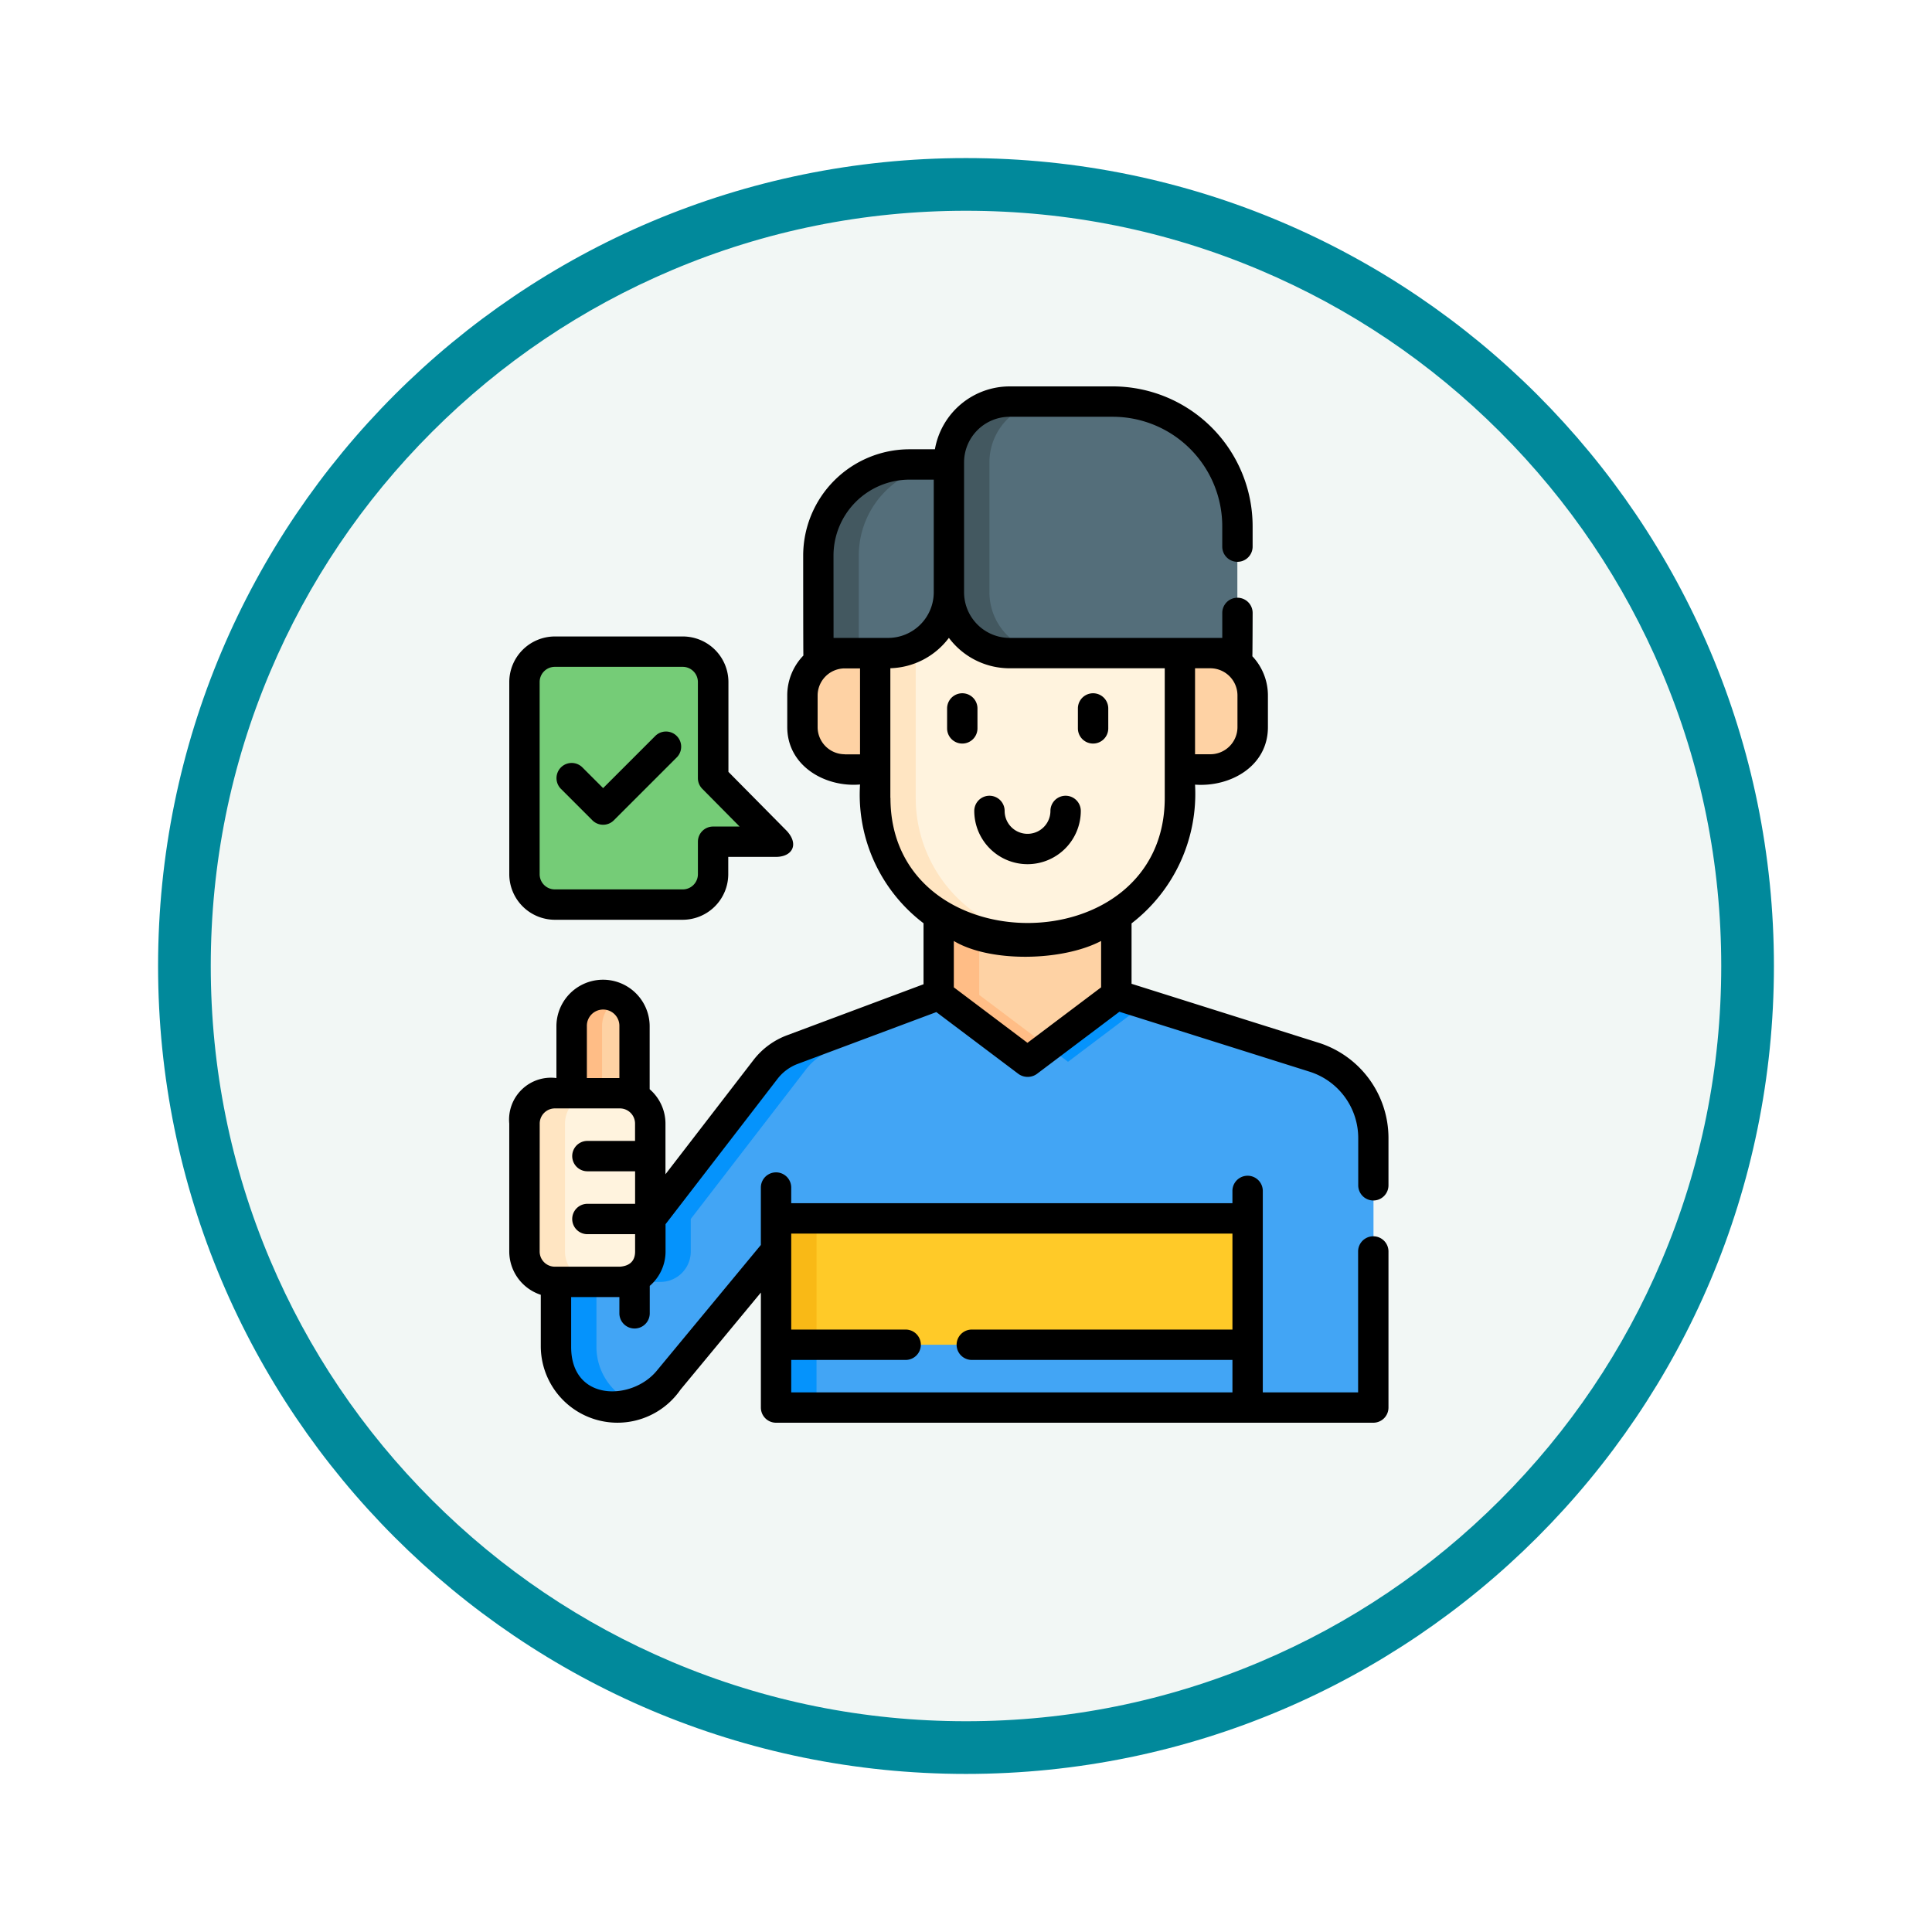 <svg xmlns="http://www.w3.org/2000/svg" xmlns:xlink="http://www.w3.org/1999/xlink" width="110" height="110" viewBox="0 0 110 110">
  <defs>
    <filter id="Trazado_982547" x="0" y="0" width="110" height="110" filterUnits="userSpaceOnUse">
      <feOffset dy="3" input="SourceAlpha"/>
      <feGaussianBlur stdDeviation="3" result="blur"/>
      <feFlood flood-opacity="0.161"/>
      <feComposite operator="in" in2="blur"/>
      <feComposite in="SourceGraphic"/>
    </filter>
  </defs>
  <g id="Grupo_1171951" data-name="Grupo 1171951" transform="translate(-377.136 -5143)">
    <g id="Grupo_1171563" data-name="Grupo 1171563" transform="translate(386.136 5149)">
      <g id="Grupo_1163801" data-name="Grupo 1163801" transform="translate(0)">
        <g id="Grupo_1163014" data-name="Grupo 1163014">
          <g id="Grupo_1157015" data-name="Grupo 1157015" transform="translate(0 0)">
            <g id="Grupo_1155792" data-name="Grupo 1155792">
              <g id="Grupo_1154703" data-name="Grupo 1154703">
                <g id="Grupo_1150789" data-name="Grupo 1150789">
                  <g id="Grupo_1154212" data-name="Grupo 1154212">
                    <g id="Grupo_1152583" data-name="Grupo 1152583">
                      <g id="Grupo_1146973" data-name="Grupo 1146973" transform="translate(0 0)">
                        <g id="Grupo_1146954" data-name="Grupo 1146954">
                          <g transform="matrix(1, 0, 0, 1, -9, -6)" filter="url(#Trazado_982547)">
                            <g id="Trazado_982547-2" data-name="Trazado 982547" transform="translate(9 6)" fill="#f2f7f5">
                              <path d="M 46 90.5 C 39.992 90.5 34.164 89.324 28.679 87.003 C 23.38 84.762 18.621 81.553 14.534 77.466 C 10.446 73.379 7.238 68.62 4.996 63.321 C 2.676 57.836 1.5 52.008 1.5 46 C 1.5 39.992 2.676 34.164 4.996 28.679 C 7.238 23.38 10.446 18.621 14.534 14.534 C 18.621 10.446 23.38 7.238 28.679 4.996 C 34.164 2.676 39.992 1.5 46 1.5 C 52.008 1.5 57.836 2.676 63.321 4.996 C 68.62 7.238 73.379 10.446 77.466 14.534 C 81.554 18.621 84.762 23.38 87.004 28.679 C 89.324 34.164 90.5 39.992 90.5 46 C 90.5 52.008 89.324 57.836 87.004 63.321 C 84.762 68.62 81.554 73.379 77.466 77.466 C 73.379 81.553 68.62 84.762 63.321 87.003 C 57.836 89.324 52.008 90.5 46 90.5 Z" stroke="none"/>
                              <path d="M 46 3 C 40.194 3 34.563 4.136 29.263 6.378 C 24.143 8.544 19.544 11.644 15.594 15.594 C 11.644 19.544 8.544 24.143 6.378 29.263 C 4.136 34.563 3 40.194 3 46 C 3 51.806 4.136 57.437 6.378 62.737 C 8.544 67.857 11.644 72.455 15.594 76.405 C 19.544 80.355 24.143 83.456 29.263 85.622 C 34.563 87.863 40.194 89 46 89 C 51.806 89 57.437 87.863 62.737 85.622 C 67.857 83.456 72.456 80.355 76.406 76.405 C 80.356 72.455 83.456 67.857 85.622 62.737 C 87.864 57.437 89 51.806 89 46 C 89 40.194 87.864 34.563 85.622 29.263 C 83.456 24.143 80.356 19.544 76.406 15.594 C 72.456 11.644 67.857 8.544 62.737 6.378 C 57.437 4.136 51.806 3 46 3 M 46 -7.62939453125e-06 C 71.405 -7.62939453125e-06 92 20.595 92 46 C 92 71.405 71.405 92 46 92 C 20.595 92 0 71.405 0 46 C 0 20.595 20.595 -7.62939453125e-06 46 -7.62939453125e-06 Z" stroke="none" fill="#01899b"/>
                            </g>
                          </g>
                        </g>
                      </g>
                    </g>
                  </g>
                </g>
              </g>
            </g>
          </g>
        </g>
      </g>
    </g>
    <g id="customer-service" transform="translate(367.326 5165)">
      <path id="Trazado_1017001" data-name="Trazado 1017001" d="M261.043,261.412v4.518l-5.057,3.808-5.057-3.808v-4.518Z" transform="translate(-187.672 -231.284)" fill="#fed2a4"/>
      <path id="Trazado_1017002" data-name="Trazado 1017002" d="M253.233,265.93v-4.518h-2.305v4.518l5.057,3.808,1.152-.868Z" transform="translate(-187.671 -231.284)" fill="#ffbd86"/>
      <path id="Trazado_1017003" data-name="Trazado 1017003" d="M55.321,145.444H48.039a1.729,1.729,0,0,1-1.729-1.729V132.771a1.729,1.729,0,0,1,1.729-1.729h7.282a1.729,1.729,0,0,1,1.729,1.729v5.472l3.58,3.621H57.05v1.851a1.729,1.729,0,0,1-1.729,1.729Z" transform="translate(-6.636 -115.939)" fill="#75cc77"/>
      <path id="Trazado_1017004" data-name="Trazado 1017004" d="M69.606,306.21h3.58V302.4a1.79,1.79,0,1,0-3.58,0Z" transform="translate(-27.247 -265.966)" fill="#fed2a4"/>
      <path id="Trazado_1017005" data-name="Trazado 1017005" d="M72.262,300.835a1.791,1.791,0,0,0-2.656,1.567v3.808h1.729V302.4A1.79,1.79,0,0,1,72.262,300.835Z" transform="translate(-27.247 -265.966)" fill="#ffbd86"/>
      <path id="Trazado_1017006" data-name="Trazado 1017006" d="M65.482,316.95a1.729,1.729,0,0,0,1.729-1.729V313.37l6.557-8.512A3.457,3.457,0,0,1,75.3,303.73l8.341-3.118,5.054,3.808,5.054-3.808,11.3,3.559a4.838,4.838,0,0,1,3.339,4.6v15.334H74.371V315.16l-6.133,7.41a3.458,3.458,0,0,1-2.877,1.54H65.3a3.457,3.457,0,0,1-3.458-3.458v-3.7Z" transform="translate(-20.377 -265.966)" fill="#42a5f5"/>
      <g id="Grupo_1171949" data-name="Grupo 1171949" transform="translate(41.464 34.646)">
        <path id="Trazado_1017007" data-name="Trazado 1017007" d="M305.961,304.42l4.374-3.3-1.626-.512-3.9,2.939Z" transform="translate(-276.807 -300.612)" fill="#0593fc"/>
        <path id="Trazado_1017008" data-name="Trazado 1017008" d="M170.559,411.017h2.305v10.77h-2.305Z" transform="translate(-158.029 -398.293)" fill="#0593fc"/>
        <path id="Trazado_1017009" data-name="Trazado 1017009" d="M64.147,320.653v-3.7h3.641a1.729,1.729,0,0,0,1.729-1.729V313.37l6.557-8.512A3.458,3.458,0,0,1,77.6,303.73l6.8-2.542-.764-.576L75.3,303.73a3.457,3.457,0,0,0-1.528,1.129l-6.557,8.512v1.851a1.729,1.729,0,0,1-1.729,1.729H61.842v3.7A3.458,3.458,0,0,0,65.3,324.11h.062a3.46,3.46,0,0,0,1.121-.187A3.461,3.461,0,0,1,64.147,320.653Z" transform="translate(-61.842 -300.612)" fill="#0593fc"/>
      </g>
      <path id="Trazado_1017010" data-name="Trazado 1017010" d="M170.559,411.017h26.85v7.194h-26.85Z" transform="translate(-116.565 -363.647)" fill="#ffca28"/>
      <path id="Trazado_1017011" data-name="Trazado 1017011" d="M170.559,411.017h2.305v7.194h-2.305Z" transform="translate(-116.565 -363.647)" fill="#f9b916"/>
      <path id="Trazado_1017012" data-name="Trazado 1017012" d="M187.745,131.752h-1.736a2.408,2.408,0,0,0-2.408,2.408v1.8a2.408,2.408,0,0,0,2.408,2.408h1.736Z" transform="translate(-128.104 -116.567)" fill="#fed2a4"/>
      <path id="Trazado_1017013" data-name="Trazado 1017013" d="M370.056,131.752h1.736a2.408,2.408,0,0,1,2.408,2.408v1.8a2.408,2.408,0,0,1-2.408,2.408h-1.736Z" transform="translate(-293.069 -116.567)" fill="#fed2a4"/>
      <path id="Trazado_1017014" data-name="Trazado 1017014" d="M219.559,103.646v8.328a8.011,8.011,0,0,0,8.011,8.011h1.323a8.011,8.011,0,0,0,8.011-8.011v-8.246l-8.673-3.651Z" transform="translate(-159.917 -88.543)" fill="#fff3de"/>
      <path id="Trazado_1017015" data-name="Trazado 1017015" d="M221.864,111.974v-8.328l7.507-3.089-1.139-.48-8.673,3.569v8.328a8.011,8.011,0,0,0,8.011,8.011h1.323c.165,0,.328-.007.491-.016A8.01,8.01,0,0,1,221.864,111.974Z" transform="translate(-159.917 -88.543)" fill="#ffe5c2"/>
      <path id="Trazado_1017016" data-name="Trazado 1017016" d="M191.469,49.3h3.977a3.457,3.457,0,0,0,3.458-3.458V38.562h-2.249a5.186,5.186,0,0,0-5.186,5.186Z" transform="translate(-135.065 -34.118)" fill="#546e7a"/>
      <path id="Trazado_1017017" data-name="Trazado 1017017" d="M198.9,38.563h-2.249a5.186,5.186,0,0,0-5.186,5.186V49.3h2.305V43.748A5.186,5.186,0,0,1,198.9,38.563Z" transform="translate(-135.064 -34.118)" fill="#435860"/>
      <path id="Trazado_1017018" data-name="Trazado 1017018" d="M265.3,7.5a7.1,7.1,0,0,1,7.1,7.1v7.223H259.437a3.457,3.457,0,0,1-3.458-3.458v-7.4A3.457,3.457,0,0,1,259.437,7.5Z" transform="translate(-192.14 -6.637)" fill="#546e7a"/>
      <path id="Trazado_1017019" data-name="Trazado 1017019" d="M258.284,18.363v-7.4A3.458,3.458,0,0,1,261.742,7.5h-2.305a3.458,3.458,0,0,0-3.458,3.458v7.4a3.457,3.457,0,0,0,3.458,3.458h2.305A3.458,3.458,0,0,1,258.284,18.363Z" transform="translate(-192.14 -6.636)" fill="#435860"/>
      <path id="Trazado_1017020" data-name="Trazado 1017020" d="M48.039,359.927h3.7A1.729,1.729,0,0,0,53.47,358.2v-7.282a1.729,1.729,0,0,0-1.729-1.729h-3.7a1.729,1.729,0,0,0-1.729,1.729V358.2A1.729,1.729,0,0,0,48.039,359.927Z" transform="translate(-6.636 -308.943)" fill="#fff3de"/>
      <path id="Trazado_1017021" data-name="Trazado 1017021" d="M48.616,358.2v-7.282a1.729,1.729,0,0,1,1.729-1.729H48.04a1.729,1.729,0,0,0-1.729,1.729V358.2a1.729,1.729,0,0,0,1.729,1.729h2.305A1.729,1.729,0,0,1,48.616,358.2Z" transform="translate(-6.637 -308.943)" fill="#ffe5c2"/>
      <g id="Grupo_1171950" data-name="Grupo 1171950" transform="translate(38.81 0)">
        <path id="Trazado_1017022" data-name="Trazado 1017022" d="M320.555,154.46a.864.864,0,0,0,.864-.864v-1.135a.864.864,0,0,0-1.729,0V153.6A.864.864,0,0,0,320.555,154.46Z" transform="translate(-287.319 -134.125)"/>
        <path id="Trazado_1017023" data-name="Trazado 1017023" d="M255.937,154.46a.864.864,0,0,0,.864-.864v-1.135a.864.864,0,1,0-1.729,0V153.6A.864.864,0,0,0,255.937,154.46Z" transform="translate(-230.148 -134.125)"/>
        <path id="Trazado_1017024" data-name="Trazado 1017024" d="M271.532,206.12a3.036,3.036,0,0,0,3.032-3.032.864.864,0,1,0-1.729,0,1.3,1.3,0,1,1-2.607,0,.864.864,0,0,0-1.729,0A3.036,3.036,0,0,0,271.532,206.12Z" transform="translate(-242.028 -178.917)"/>
        <path id="Trazado_1017025" data-name="Trazado 1017025" d="M88,46.351a.864.864,0,0,0,.864-.864V42.806a5.693,5.693,0,0,0-3.943-5.425L74.236,34.013V30.574a9.321,9.321,0,0,0,3.615-7.9C79.834,22.823,82,21.647,82,19.4v-1.8a3.26,3.26,0,0,0-.887-2.237c.011-.056.017-2.466.017-2.466a.864.864,0,0,0-1.729,0V14.32H67.3A2.6,2.6,0,0,1,64.7,11.727v-7.4A2.6,2.6,0,0,1,67.3,1.729h5.867A6.24,6.24,0,0,1,79.4,7.962V9.123a.864.864,0,0,0,1.729,0V7.962A7.97,7.97,0,0,0,73.164,0H67.3A4.328,4.328,0,0,0,63.04,3.58H61.59A6.058,6.058,0,0,0,55.54,9.631s0,5.647.012,5.692a3.261,3.261,0,0,0-.919,2.27v1.8c0,2.215,2.151,3.443,4.144,3.273a9.189,9.189,0,0,0,3.615,7.9v3.473l-7.776,2.907a4.325,4.325,0,0,0-1.909,1.411l-5.008,6.5V41.973a2.587,2.587,0,0,0-.9-1.957v-3.58a2.654,2.654,0,1,0-5.309,0V39.38a2.386,2.386,0,0,0-2.685,2.593v7.283A2.6,2.6,0,0,0,40.6,51.72v2.966a4.365,4.365,0,0,0,7.954,2.436l4.577-5.529V58.14a.864.864,0,0,0,.864.864H88a.864.864,0,0,0,.864-.864V49.254a.864.864,0,1,0-1.729,0v8.021H81.708V45.806a.864.864,0,0,0-1.729,0v.7H54.859v-.892a.864.864,0,1,0-1.729,0v3.269l-5.935,7.171c-1.415,1.708-4.866,1.76-4.866-1.367V51.849h2.746v.926a.864.864,0,1,0,1.729,0V51.213a2.588,2.588,0,0,0,.9-1.958V47.7l6.377-8.278a2.6,2.6,0,0,1,1.146-.847l7.894-2.951,4.677,3.522a.9.9,0,0,0,1.1-.041l4.646-3.5L84.4,39.026a3.965,3.965,0,0,1,2.742,3.779v2.681a.864.864,0,0,0,.864.865ZM79.98,48.235V53.7H65.14a.864.864,0,0,0,0,1.729H79.98v1.846H54.859V55.429h6.515a.864.864,0,0,0,0-1.729H54.859V48.235Zm-36.756-11.8a.926.926,0,1,1,1.851,0V39.38H43.224Zm-2.685,5.537a.865.865,0,0,1,.864-.864h3.7a.865.865,0,0,1,.864.864v.987H43.254a.864.864,0,1,0,0,1.729H45.97V46.54H43.254a.864.864,0,1,0,0,1.729H45.97v.987c0,.576-.35.825-.864.864H41.4a.865.865,0,0,1-.864-.864ZM80.266,19.4a1.546,1.546,0,0,1-1.544,1.544h-.871V16.049h.871a1.546,1.546,0,0,1,1.544,1.544Zm-23-9.767A4.327,4.327,0,0,1,61.59,5.309h1.384v6.418h0a2.6,2.6,0,0,1-2.593,2.593H57.269Zm.637,11.311A1.546,1.546,0,0,1,56.362,19.4v-1.8a1.546,1.546,0,0,1,1.544-1.544h.871v4.893h-.871Zm2.6,2.489V16.046a4.318,4.318,0,0,0,3.333-1.729A4.318,4.318,0,0,0,67.3,16.049h8.826v7.382c0,9.5-15.617,9.487-15.617,0Zm12,8.141v2.641l-4.193,3.159-4.193-3.159v-2.64c2.061,1.237,6.172,1.16,8.386,0Z" transform="translate(-38.81 0)"/>
        <path id="Trazado_1017026" data-name="Trazado 1017026" d="M64.15,175.545a.865.865,0,0,0,1.222,0l3.58-3.58a.864.864,0,0,0-1.222-1.222l-2.969,2.969-1.179-1.179a.864.864,0,0,0-1.222,1.222Z" transform="translate(-59.422 -150.84)"/>
        <path id="Trazado_1017027" data-name="Trazado 1017027" d="M41.4,139.672h7.282a2.6,2.6,0,0,0,2.593-2.593v-.987H54c.913-.007,1.316-.7.615-1.472l-3.33-3.368v-5.117a2.6,2.6,0,0,0-2.593-2.593H41.4a2.6,2.6,0,0,0-2.593,2.593v10.944A2.6,2.6,0,0,0,41.4,139.672Zm-.864-13.537a.865.865,0,0,1,.864-.864h7.282a.865.865,0,0,1,.864.864v5.472a.864.864,0,0,0,.25.608l2.125,2.149h-1.51a.864.864,0,0,0-.864.864v1.851a.865.865,0,0,1-.864.864H41.4a.865.865,0,0,1-.864-.864Z" transform="translate(-38.811 -109.304)"/>
      </g>
    </g>
  </g>
</svg>
